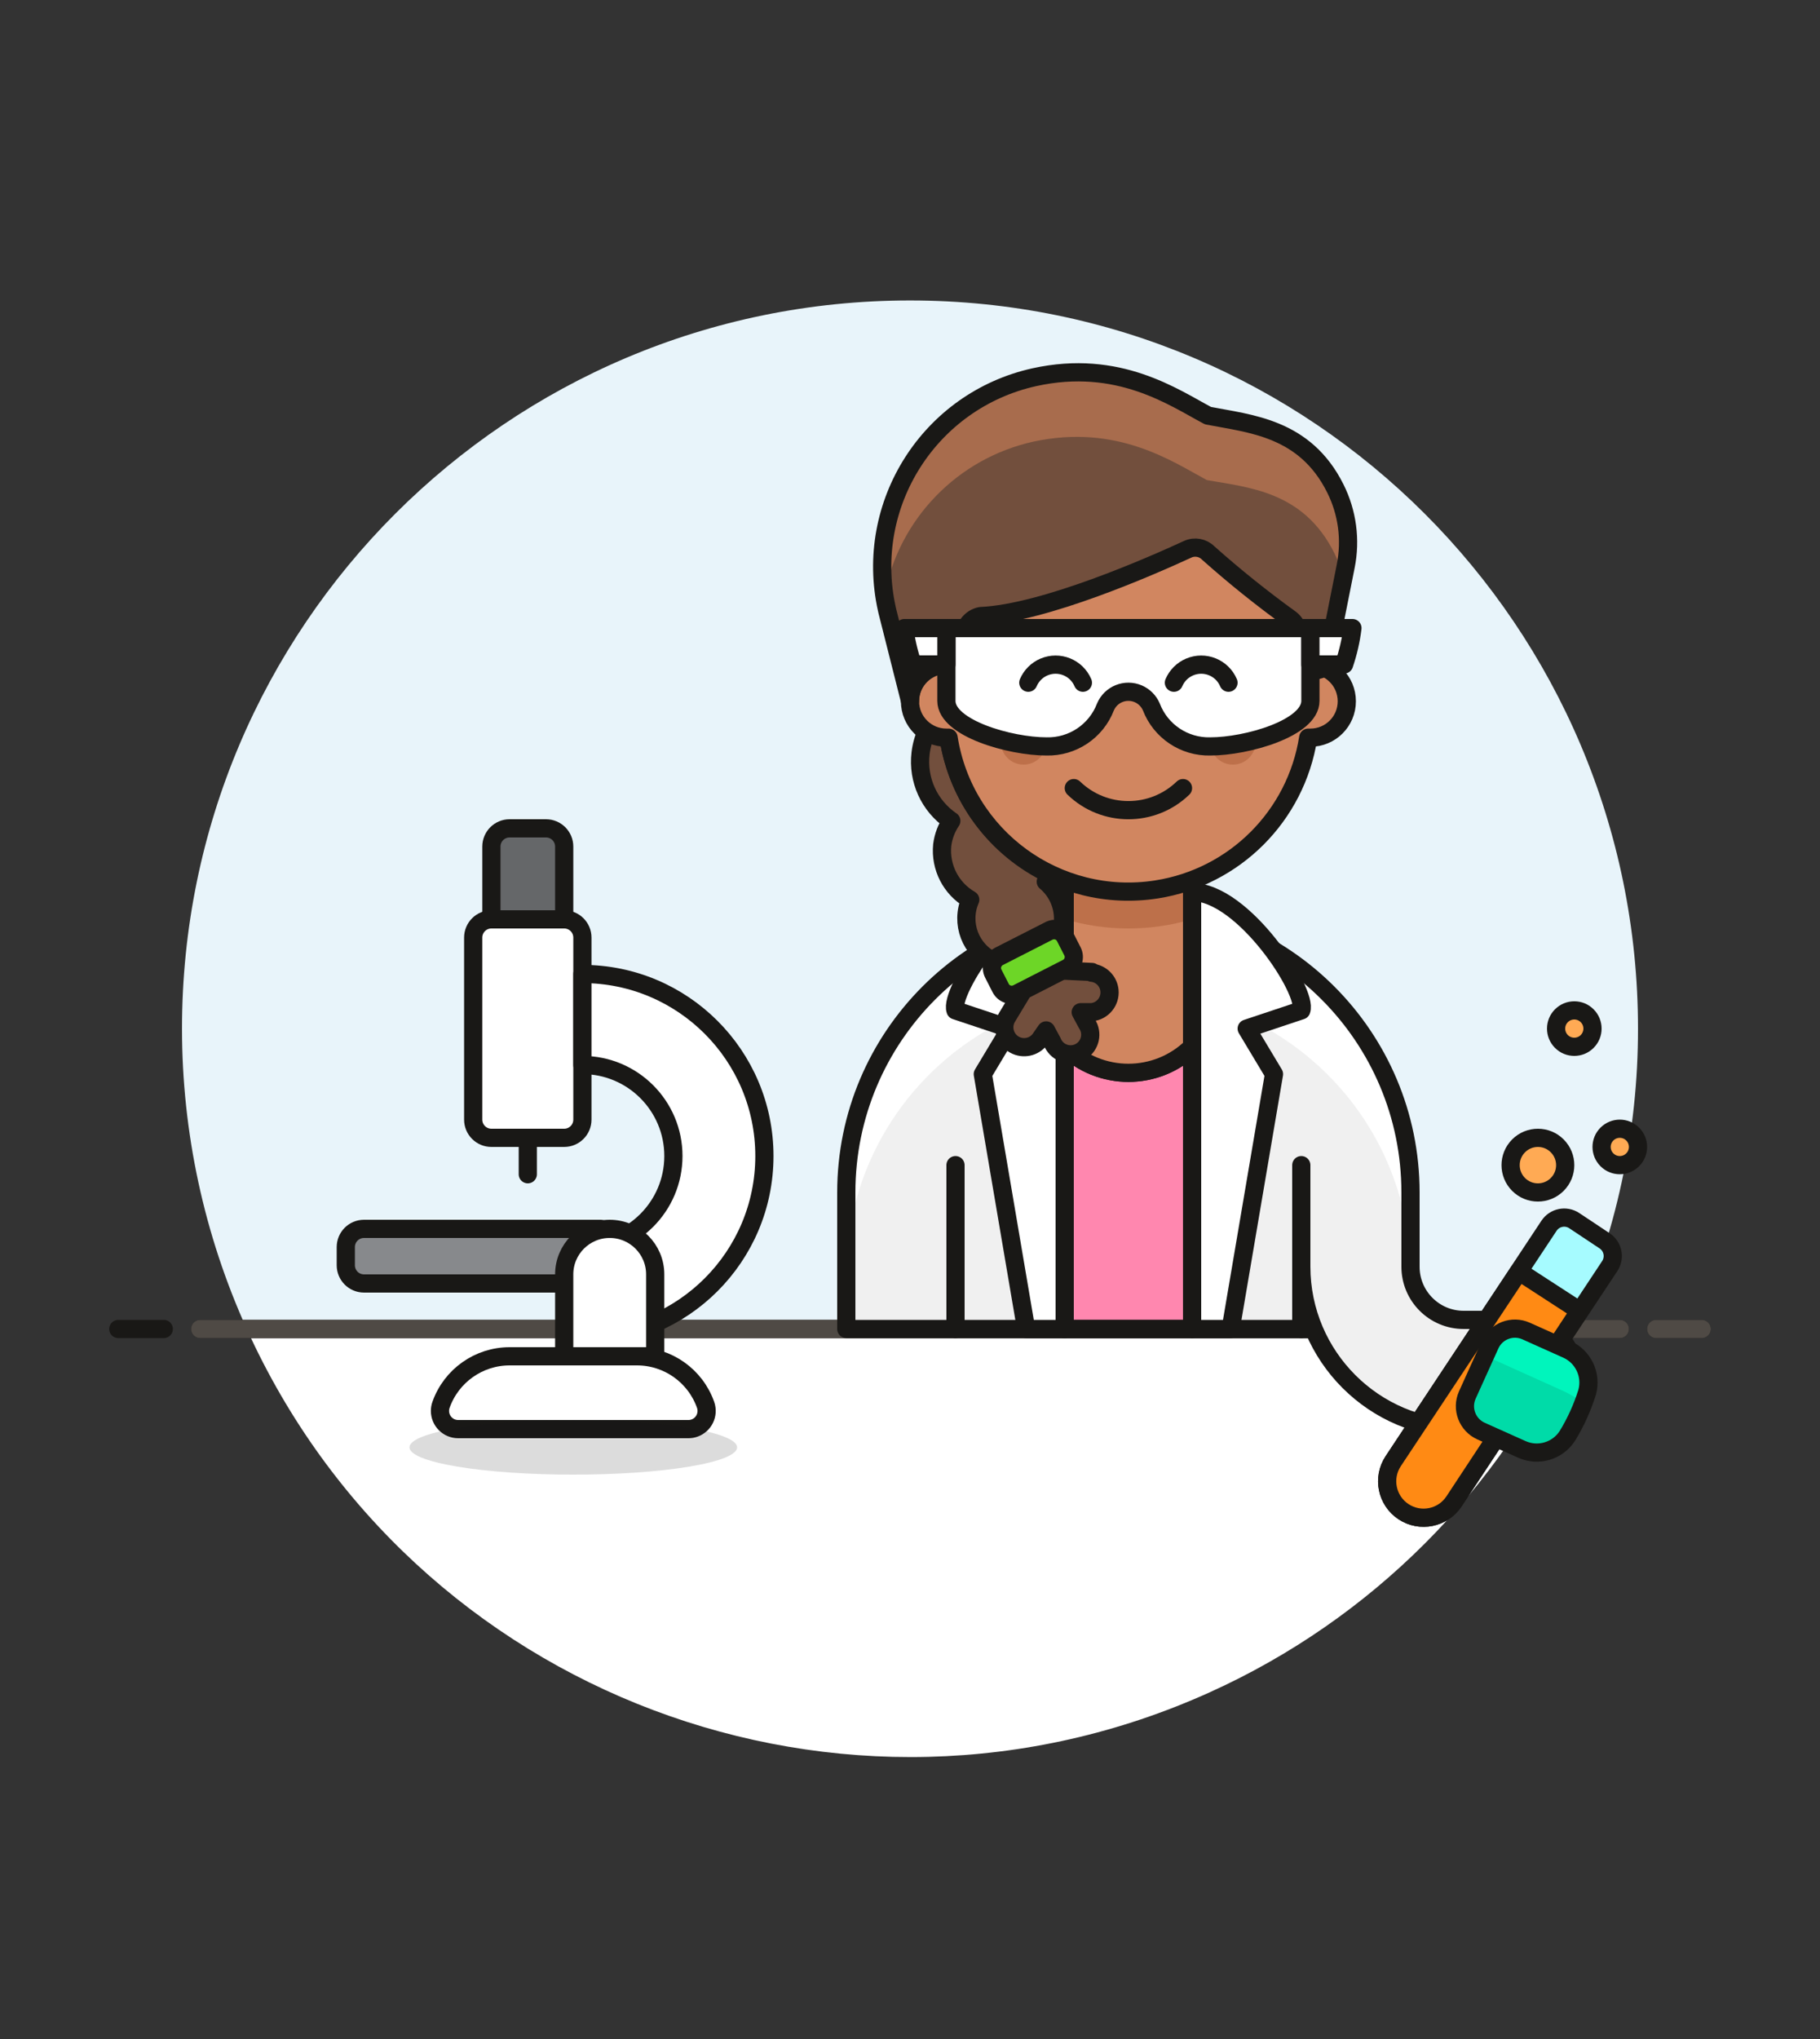 <?xml version="1.0" encoding="UTF-8"?>
<svg version="1.1" viewBox="0 0 100 112" xmlns="http://www.w3.org/2000/svg" xmlns:xlink="http://www.w3.org/1999/xlink">
    <rect x="0" y="0" width="100" height="112" fill="#333333" stroke="none"/>
    <!--Generated by IJSVG (https://github.com/curthard89/IJSVG)-->
    <defs>
        <path id="path-1" d="M0,0h78"></path>
        <path id="path-5" d="M0,0v9"></path>
        <path id="path-8" d="M26.49,11.4l1.94316e-07,-9.67647e-07c0.291,-1.447 0.09,-2.95 -0.57,-4.27v0c-1.67,-3.35 -4.69,-3.55 -7,-4c-1.88,-1 -4.92,-3.13 -9.54,-2.11v0l-1.05096e-07,2.33477e-08c-5.753,1.278 -9.38,6.977 -8.102,12.73c0.01,0.047 0.021,0.093 0.032,0.14l1.24,4.91l2.13163e-14,3.01992e-07c-1.66785e-07,-1.105 0.895,-2 2,-2h-4.37114e-08c0.552,2.41411e-08 1,-0.448 1,-1v-0.5l6.66128e-09,8.06695e-08c-0.046,-0.555 0.334,-1.055 0.88,-1.16c3.49,-0.15 9.43,-2.77 11.38,-3.67l-3.49057e-09,1.59435e-09c0.383,-0.175 0.835,-0.091 1.13,0.21l-4.42394e-07,-3.94069e-07c1.44,1.283 2.946,2.491 4.51,3.62l-1.38516e-08,-1.01218e-08c0.258,0.189 0.411,0.49 0.41,0.81v1l1.42109e-14,1.50996e-07c8.33927e-08,0.552 0.448,1 1,1c0.64,0 0.67,-0.88 0.74,-1.24Z"></path>
        <path id="path-4" d="M7,1.15395e-07v15.5h-7v-15.5l1.17726e-07,1.15394e-07c1.944,1.906 5.056,1.906 7,-2.30789e-07Z"></path>
        <path id="path-2" d="M0,0h2.5"></path>
        <path id="path-6" d="M1.805,0.391c0.391,0.391 0.391,1.024 0,1.414c-0.391,0.391 -1.024,0.391 -1.414,0c-0.391,-0.391 -0.391,-1.024 0,-1.414c0.391,-0.391 1.024,-0.391 1.414,0"></path>
        <path id="path-7" d="M7,10.5v0l-4.2254e-09,4.14172e-09c-1.944,1.906 -5.056,1.906 -7,-8.28344e-09v0v-10.5h7Z"></path>
        <path id="path-3" d="M31,15.5v0c0,-8.56 -6.94,-15.5 -15.5,-15.5c-8.56,0 -15.5,6.94 -15.5,15.5v7.5h31Z"></path>
        <path id="path-9" d="M10,9.72604e-09h-10v4c0,1.5 3.5,2.5 5.5,2.5l-1.64699e-07,-4.07533e-09c1.43,0.035 2.728,-0.834 3.24,-2.17l-1.24597e-07,2.9188e-07c0.297,-0.696 1.102,-1.019 1.798,-0.722c0.325,0.139 0.583,0.397 0.722,0.722l1.40635e-07,3.67172e-07c0.512,1.336 1.81,2.205 3.24,2.17c2,0 5.5,-1 5.5,-2.5v-4Z"></path>
        <path id="path-10" d="M3,1.214l1.5721e-08,3.69681e-08c-0.352,-0.828 -1.309,-1.214 -2.138,-0.862c-0.388,0.165 -0.697,0.474 -0.862,0.862"></path>
        <path id="path-11" d="M3.326,6.836l-2.23,-1l5.5507e-08,2.47668e-08c-0.757,-0.338 -1.096,-1.224 -0.759,-1.981c0.003,-0.006 0.006,-0.013 0.009,-0.019l1.24,-2.74l4.08061e-08,-9.14541e-08c0.338,-0.757 1.224,-1.096 1.981,-0.759c0.006,0.003 0.013,0.006 0.019,0.009l2.23,1l-2.10913e-08,-9.50993e-09c0.893,0.403 1.363,1.393 1.11,2.34l-8.93395e-08,2.88316e-07c-0.262,0.845 -0.628,1.655 -1.09,2.41l4.81987e-08,-7.50363e-08c-0.537,0.836 -1.606,1.151 -2.51,0.74Z"></path>
    </defs>
    <g fill="#E8F4FA">
        <path d="M80,39.996l1.75431e-07,0.004c-1.42109e-14,-22.091 -17.909,-40 -40,-40c-22.091,7.10543e-15 -40,17.909 -40,40c0,5.688 1.213,11.311 3.558,16.493h72.882l6.1272e-07,-1.35057e-06c2.351,-5.182 3.565,-10.807 3.56,-16.497Z" transform="translate(10, 16.504)"></path>
        <path fill="#FFFFFF" d="M2.10036e-06,4.63966e-06l-2.10036e-06,-4.63966e-06c9.111,20.125 32.811,29.054 52.936,19.944c8.849,-4.006 15.938,-11.095 19.944,-19.944Z" transform="translate(13.56, 73)"></path>
        <use fill="none" stroke="#191816" stroke-linecap="round" stroke-linejoin="round" stroke-width="1" transform="translate(11, 73)" xlink:href="#path-1"></use>
        <use fill="none" stroke="#191816" stroke-linecap="round" stroke-linejoin="round" stroke-width="1" transform="translate(6.5, 73)" xlink:href="#path-2"></use>
        <use fill="none" stroke="#191816" stroke-linecap="round" stroke-linejoin="round" stroke-width="1" transform="translate(91, 73)" xlink:href="#path-2"></use>
    </g>
    <g stroke-linecap="round" stroke-linejoin="round" stroke-width="1">
        <use fill="none" stroke="#4F4A45" transform="translate(11, 73)" xlink:href="#path-1"></use>
        <use fill="none" stroke="#4F4A45" transform="translate(91, 73)" xlink:href="#path-2"></use>
        <use fill="#F0F0F0" transform="translate(46.5, 50)" xlink:href="#path-3"></use>
        <use fill="#F0F0F0" transform="translate(58.5, 57.5)" xlink:href="#path-4"></use>
        <use fill="#FF87AF" stroke="#191816" transform="translate(58.5, 57.5)" xlink:href="#path-4"></use>
        <path fill="#FFFFFF" d="M15.5,0l-6.77527e-07,1.42109e-14c-8.56,3.74188e-07 -15.5,6.94 -15.5,15.5c0,0 0,1.42109e-14 0,1.42109e-14v4.5l1.77636e-13,2.34043e-06c-1.29259e-06,-8.56 6.94,-15.5 15.5,-15.5c8.56,-1.29259e-06 15.5,6.94 15.5,15.5c0,0 0,1.42109e-14 0,1.42109e-14v-4.5v0c0,-8.56 -6.94,-15.5 -15.5,-15.5Z" transform="translate(46.5, 50)"></path>
        <use fill="none" stroke="#191816" transform="translate(46.5, 50)" xlink:href="#path-3"></use>
        <use fill="none" stroke="#191816" transform="translate(52.5, 64)" xlink:href="#path-5"></use>
        <use fill="none" stroke="#191816" transform="translate(71.5, 64)" xlink:href="#path-5"></use>
        <path fill="#F0F0F0" stroke="#191816" d="M6,0v1.08l2.84217e-14,-4.40908e-07c-2.43507e-07,1.613 1.307,2.92 2.92,2.92c0,0 1.42109e-14,0 1.42109e-14,0h3.08h-1.31134e-07c1.657,-7.24234e-08 3,1.343 3,3c7.24234e-08,1.657 -1.343,3 -3,3h-3.08l1.27183e-07,1.42336e-10c-4.924,-0.006 -8.914,-3.996 -8.92,-8.92v-1.08" transform="translate(71.5, 68.5)"></path>
        <path fill="#FFAA54" stroke="#191816" d="M2.707,0.586c0.586,0.586 0.586,1.536 0,2.121c-0.586,0.586 -1.536,0.586 -2.121,0c-0.586,-0.586 -0.586,-1.536 0,-2.121c0.586,-0.586 1.536,-0.586 2.121,0" transform="translate(82.854, 62.354)"></path>
        <use fill="#FFAA54" stroke="#191816" transform="translate(87.902, 61.902)" xlink:href="#path-6"></use>
        <use fill="#FFAA54" stroke="#191816" transform="translate(85.402, 55.402)" xlink:href="#path-6"></use>
        <path fill="#87898C" stroke="#191816" d="M1,5.92515e-08h13v3h-13h-4.37114e-08c-0.552,-2.41411e-08 -1,-0.448 -1,-1c0,0 0,0 0,0v-1l1.06581e-14,-1.07284e-07c8.33927e-08,-0.552 0.448,-1 1,-1Z" transform="translate(19, 67.5)"></path>
        <path fill="#FFFFFF" stroke="#191816" d="M1,12c-0.552,0 -1,-0.448 -1,-1v-10c0,-0.552 0.448,-1 1,-1h4c0.552,0 1,0.448 1,1v10c0,0.552 -0.448,1 -1,1Z" transform="translate(26, 50.5)"></path>
        <path fill="#656769" stroke="#191816" d="M1,5.92515e-08h2h-4.37114e-08c0.552,-2.41411e-08 1,0.448 1,1v4h-4v-4l1.06581e-14,-1.07284e-07c8.33927e-08,-0.552 0.448,-1 1,-1Z" transform="translate(27, 45.5)"></path>
        <path fill="#FFFFFF" stroke="#191816" d="M4.37114e-07,20l-4.37114e-07,-1.42109e-14c5.523,2.41411e-07 10,-4.477 10,-10c2.41411e-07,-5.523 -4.477,-10 -10,-10v5l-2.18557e-07,7.10543e-15c2.761,-1.20706e-07 5,2.239 5,5c1.20706e-07,2.761 -2.239,5 -5,5Z" transform="translate(32, 53.5)"></path>
        <path fill="#FFFFFF" stroke="#191816" d="M5,2.5v0c0,-1.381 -1.119,-2.5 -2.5,-2.5c-1.381,0 -2.5,1.119 -2.5,2.5v4.5h5Z" transform="translate(31, 67.5)"></path>
        <path fill="#FFFFFF" stroke="#191816" d="M14.598,2.67l2.66995e-08,7.63732e-08c0.182,0.521 -0.093,1.092 -0.614,1.274c-0.105,0.037 -0.215,0.056 -0.326,0.056h-12.66l-6.75737e-10,-2.70006e-12c-0.552,-0.002 -0.998,-0.452 -0.996,-1.004c0,-0.111 0.019,-0.221 0.056,-0.326l-5.35557e-08,1.51905e-07c0.564,-1.599 2.074,-2.669 3.77,-2.67h7l-1.85213e-08,-1.11697e-11c1.696,0.001 3.206,1.071 3.77,2.67Z" transform="translate(24.172, 74.5)"></path>
        <path fill="none" stroke="#191816" d="M0,0v2" transform="translate(29, 62.5)"></path>
        <path opacity="0.15" fill="#191816" d="M16.243,0.586c3.515,0.586 3.515,1.536 0,2.121c-3.515,0.586 -9.213,0.586 -12.728,0c-3.515,-0.586 -3.515,-1.536 0,-2.121c3.515,-0.586 9.213,-0.586 12.728,0" transform="translate(21.621, 77.854)"></path>
        <path fill="#A6FBFF" stroke="#191816" d="M3.95,15.727l4.43016e-09,-6.69534e-09c-0.61,0.922 -1.853,1.175 -2.775,0.565c-0.922,-0.61 -1.175,-1.853 -0.565,-2.775l8.56,-12.93l4.02878e-08,-6.09597e-08c0.305,-0.461 0.925,-0.587 1.386,-0.283c0.001,0.001 0.003,0.002 0.004,0.003l1.67,1.11l-1.32978e-08,-8.8943e-09c0.456,0.305 0.581,0.921 0.28,1.38Z" transform="translate(75.94, 66.743)"></path>
        <path fill="#FF8A14" stroke="#191816" d="M3.95,12.63l4.43016e-09,-6.69534e-09c-0.61,0.922 -1.853,1.175 -2.775,0.565c-0.922,-0.61 -1.175,-1.853 -0.565,-2.775l6.91,-10.42l3.33,2.16Z" transform="translate(75.94, 69.84)"></path>
        <use fill="#D18660" transform="translate(58.5, 47)" xlink:href="#path-7"></use>
        <path fill="#BD704A" d="M1.88924e-06,3.49l2.53248e-07,7.54368e-08c2.284,0.68 4.716,0.68 7,4.87326e-07v-3.49h-7Z" transform="translate(58.5, 47)"></path>
        <use fill="none" stroke="#191816" transform="translate(58.5, 47)" xlink:href="#path-7"></use>
        <path fill="#FFFFFF" stroke="#191816" d="M3.38,7.5l-1.5,2.5l2.38,14h2.12v-24c-2.83,0 -6.38,5.5 -6,6.5Z" transform="translate(52.12, 49)"></path>
        <path fill="#FFFFFF" stroke="#191816" d="M2.12,24l2.38,-14l-1.5,-2.5l3,-1c0.38,-1 -3.17,-6.5 -6,-6.5v24Z" transform="translate(65.5, 49)"></path>
        <path fill="#724F3D" stroke="#191816" d="M4.973,0.08l-1.67,-0.08l-2.1,1.08l-0.91,1.51l3.78699e-09,-6.80053e-09c-0.293,0.526 -0.104,1.19 0.422,1.483c0.474,0.264 1.07,0.139 1.398,-0.293l0.34,-0.49l0.34,0.63l-3.08451e-08,-7.83395e-08c0.219,0.555 0.846,0.828 1.401,0.609c0.555,-0.219 0.828,-0.846 0.609,-1.401c-0.029,-0.073 -0.066,-0.143 -0.11,-0.209l-0.34,-0.63h0.6l3.2363e-08,-3.11053e-09c0.599,-0.058 1.038,-0.59 0.981,-1.189c-0.05,-0.52 -0.461,-0.931 -0.981,-0.981Z" transform="translate(55.027, 53.31)"></path>
        <g transform="translate(-17.84, 31.61)">
            <g fill="#6DD627" stroke="#191816" stroke-linecap="round" stroke-linejoin="round" stroke-width="1" transform="rotate(-27.06)">
                <path d="M0.68,2.25c-0.376,0 -0.68,-0.304 -0.68,-0.68v-0.89c0,-0.376 0.304,-0.68 0.68,-0.68h3.07c0.376,0 0.68,0.304 0.68,0.68v0.89c0,0.376 -0.304,0.68 -0.68,0.68Z" transform="translate(54.54, 51.74)"></path>
            </g>
        </g>
        <path fill="#724F3D" stroke="#191816" d="M7.052,8.26l0.25,-0.39l-1.2622e-06,-5.99341e-07c-3.007,-1.428 -5.106,-4.258 -5.6,-7.55h-0.11l-1.06386e-07,-2.75705e-10c-0.383,-0.001 -0.758,-0.112 -1.08,-0.32l1.15887e-07,-2.51562e-07c-0.176,0.383 -0.291,0.791 -0.34,1.21l-1.71208e-07,1.4459e-06c-0.172,1.455 0.479,2.885 1.69,3.71l1.11736e-07,-1.65757e-07c-0.268,0.398 -0.44,0.854 -0.5,1.33l-4.50745e-08,4.55023e-07c-0.12,1.216 0.482,2.389 1.54,3l-1.52309e-07,3.51788e-07c-0.559,1.29 0.014,2.79 1.29,3.38l-3.84808e-08,7.4083e-08c0.065,-0.124 0.166,-0.225 0.29,-0.29l2.73,-1.39l-6.3116e-08,3.87008e-08c0.212,-0.13 0.478,-0.13 0.69,-9.83292e-08l9.88593e-08,-3.52e-07c0.041,-0.144 0.071,-0.291 0.09,-0.44l5.05728e-08,-6.1269e-07c0.071,-0.858 -0.28,-1.697 -0.94,-2.25Z" transform="translate(50.408, 40.17)"></path>
        <path fill="#D18660" stroke="#191816" d="M22,12.5v-2.5v0c0,-5.523 -4.477,-10 -10,-10c-5.523,0 -10,4.477 -10,10v2.52h-8.74228e-08c-1.105,4.82823e-08 -2,0.895 -2,2c4.82823e-08,1.105 0.895,2 2,2h0.12l-2.53277e-07,-1.62014e-06c0.853,5.457 5.968,9.188 11.425,8.335c4.295,-0.671 7.664,-4.041 8.335,-8.335h0.12h-8.74228e-08c1.105,4.82823e-08 2,-0.895 2,-2c4.82823e-08,-1.105 -0.895,-2 -2,-2Z" transform="translate(50, 24)"></path>
        <path fill="#BD704A" d="M2.256,0.488c0.488,0.488 0.488,1.28 0,1.768c-0.488,0.488 -1.28,0.488 -1.768,0c-0.488,-0.488 -0.488,-1.28 0,-1.768c0.488,-0.488 1.28,-0.488 1.768,0" transform="translate(54.868, 39.378)"></path>
        <path fill="#BD704A" d="M2.256,0.488c0.488,0.488 0.488,1.28 0,1.768c-0.488,0.488 -1.28,0.488 -1.768,0c-0.488,-0.488 -0.488,-1.28 -1.42109e-14,-1.768c0.488,-0.488 1.28,-0.488 1.768,0" transform="translate(66.368, 39.378)"></path>
        <use fill="#724F3D" transform="translate(47.45, 19.7)" xlink:href="#path-8"></use>
        <path fill="#A86C4D" d="M8.951,4.52c4.62,-1 7.66,1.1 9.54,2.11c2.29,0.41 5.31,0.61 7,4l1.2033e-08,2.4243e-08c0.226,0.456 0.401,0.935 0.52,1.43l0.13,-0.66l1.94316e-07,-9.67647e-07c0.291,-1.447 0.09,-2.95 -0.57,-4.27c-1.67,-3.35 -4.69,-3.55 -7,-4c-1.88,-1 -4.92,-3.13 -9.54,-2.11l-1.00148e-06,2.23345e-07c-5.438,1.213 -9.031,6.403 -8.25,11.92l-1.82011e-07,9.52303e-07c0.8,-4.185 4.011,-7.494 8.17,-8.42Z" transform="translate(47.819, 19.74)"></path>
        <use fill="none" stroke="#191816" transform="translate(47.45, 19.7)" xlink:href="#path-8"></use>
        <path fill="none" stroke="#191816" d="M6,1.80939e-07l-1.87479e-07,1.80939e-07c-1.674,1.615 -4.326,1.615 -6,-3.61877e-07" transform="translate(59, 43.29)"></path>
        <use fill="#FFFFFF" transform="translate(52, 34.5)" xlink:href="#path-9"></use>
        <use fill="none" stroke="#191816" transform="translate(52, 34.5)" xlink:href="#path-9"></use>
        <path fill="#FFFFFF" stroke="#191816" d="M2.31,1.8018e-07h-2.31v2h1.85l5.83857e-08,-1.7195e-07c0.221,-0.649 0.375,-1.319 0.46,-2Z" transform="translate(72, 34.5)"></path>
        <path fill="#FFFFFF" stroke="#191816" d="M0,0h2.31v2h-1.85l3.37122e-07,9.92848e-07c-0.221,-0.649 -0.375,-1.319 -0.46,-2Z" transform="translate(49.69, 34.5)"></path>
        <use fill="none" stroke="#191816" transform="translate(56.5, 36.286)" xlink:href="#path-10"></use>
        <use fill="none" stroke="#191816" transform="translate(64.5, 36.286)" xlink:href="#path-10"></use>
        <use fill="#00DBA8" transform="translate(80.284, 72.774)" xlink:href="#path-11"></use>
        <path fill="#00F5BC" d="M0.64,1.948l3.66,1.65l1.99949e-07,8.95019e-08c0.403,0.18 0.782,0.409 1.13,0.68c0.07,-0.2 0.14,-0.4 0.2,-0.59l8.42121e-08,-3.14852e-07c0.253,-0.947 -0.217,-1.937 -1.11,-2.34l-2.23,-1l-4.28083e-08,-1.98182e-08c-0.752,-0.348 -1.643,-0.021 -1.991,0.731c-0.003,0.006 -0.006,0.013 -0.009,0.019l-0.29,0.63l2.11047e-07,5.07311e-08c0.22,0.053 0.434,0.127 0.64,0.22Z" transform="translate(81.56, 72.792)"></path>
        <use fill="none" stroke="#191816" transform="translate(80.284, 72.774)" xlink:href="#path-11"></use>
    </g>
</svg>